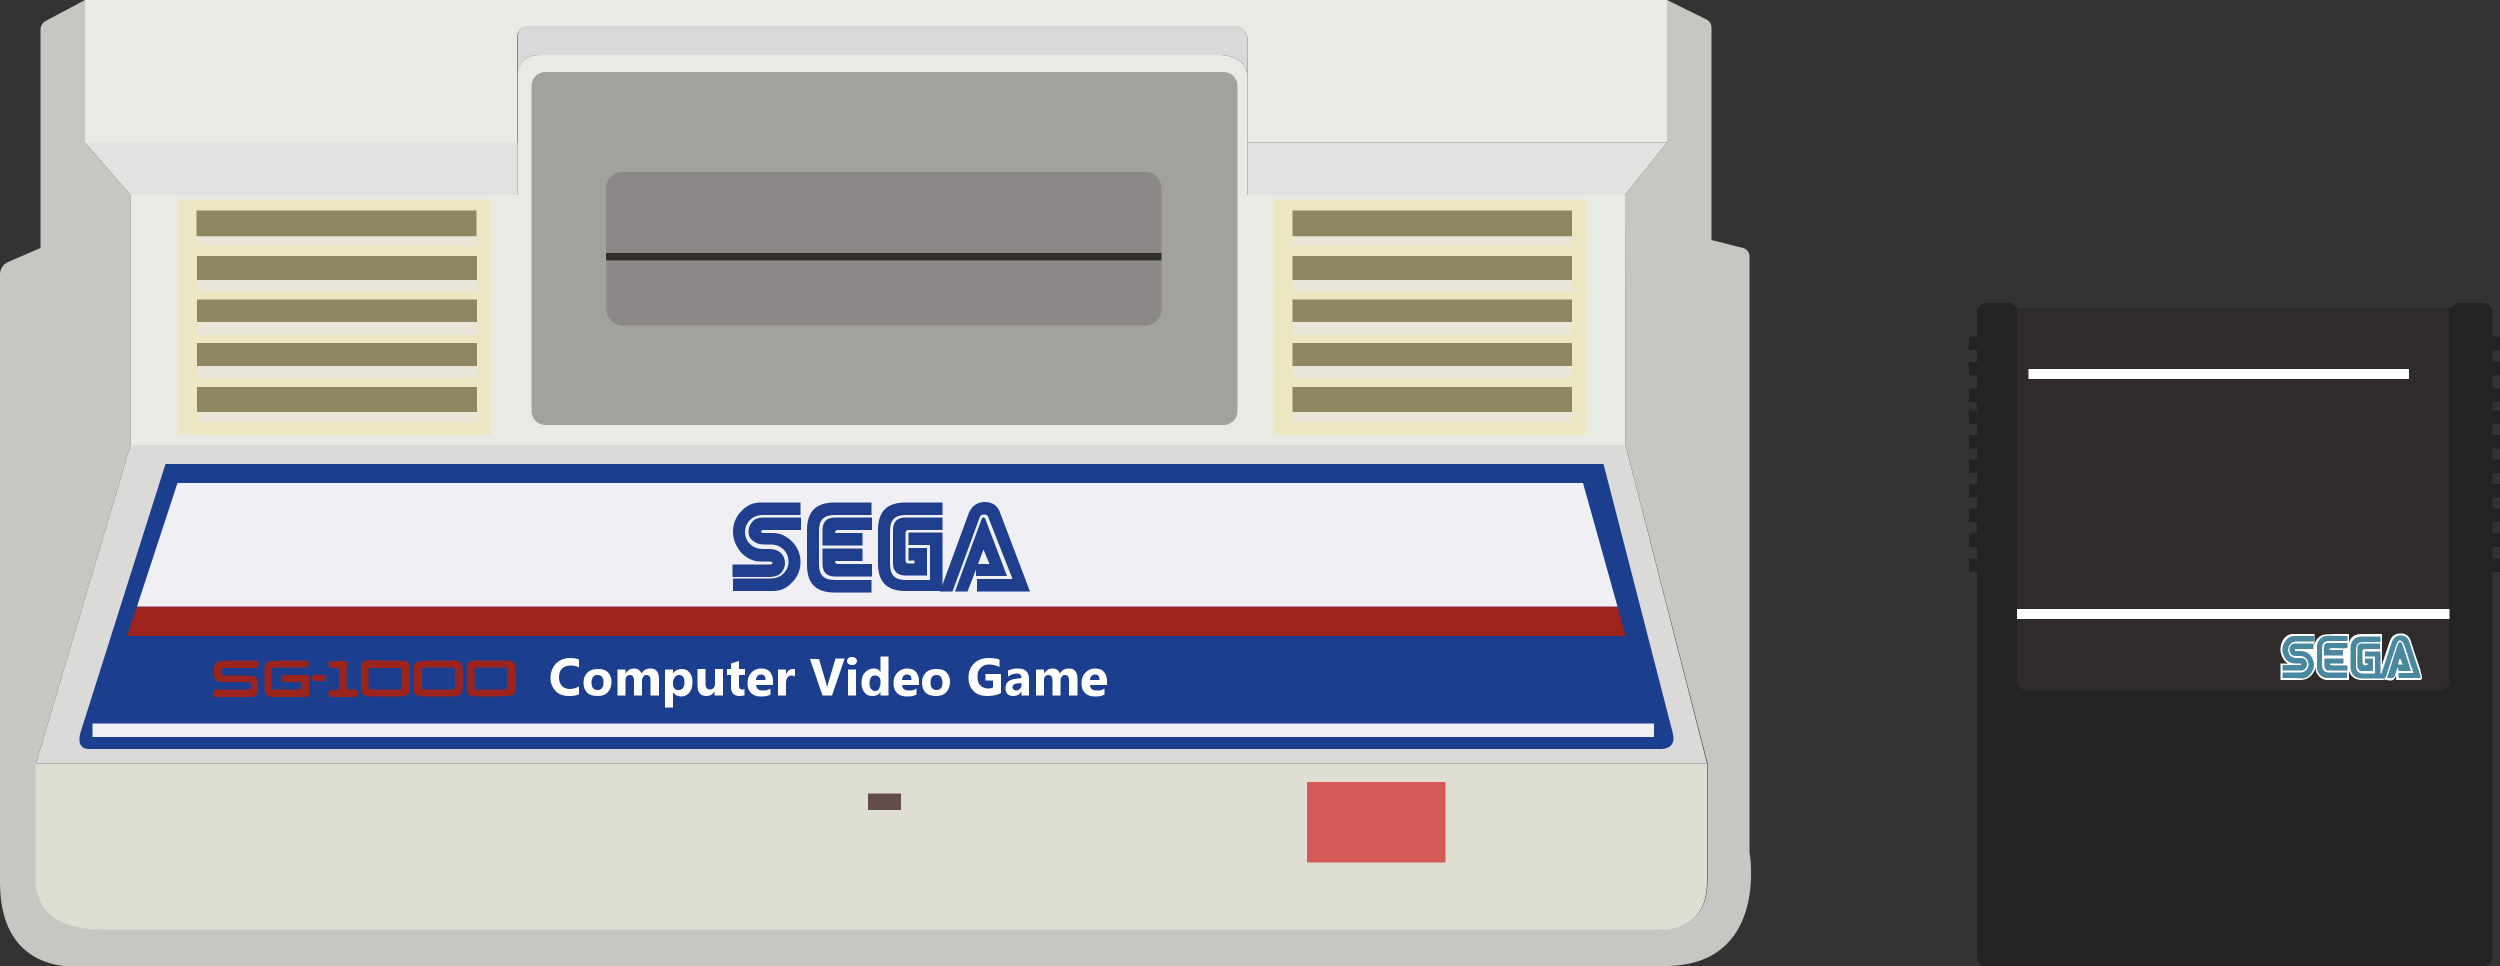 <svg xmlns="http://www.w3.org/2000/svg" viewBox="0 0 500 193.3"><rect x="0" y="0" width="500" height="193.3" fill="#333333" stroke="none"/><path fill="#C7C6C2" d="M333 193.2H17s-17 2.7-17-16.7V54.9c0-1.1.6-2 1.6-2.5l6.5-2.8V6c0-.8.4-1.5 1.2-1.9L17 0v28.5L26.1 39v50L7.2 152.7v21.8S5.5 185.8 20 185.8h311.6s9.9 1.2 9.9-9.6v-23.6L325.1 89l-.1-50 8.4-10.5V0l7.9 3.9c.6.3 1 .9 1 1.6V48l6.3 1.6c.8.2 1.3.9 1.3 1.7v119.2c.1.2 3.8 22.7-16.9 22.7z"/><path fill="#E9EAE4" d="M249.5 7.8c0-1.4-1.1-2.5-2.5-2.5H105.6c-1.2 0-2.2 1-2.2 2.2v21.1H17V0h316.4v28.5h-83.9V7.8z"/><path fill="#DFDED2" d="M341.4 152.7v23.6c0 10.8-9.9 9.6-9.9 9.6H19.9c-14.6 0-12.8-11.4-12.8-11.4v-21.8h334.3z"/><path fill="#DCDAD9" d="M341.4 152.7H7.2L26.1 89h299z"/><path fill="#E3E2E1" d="M103.5 28.5V39H26.1L17 28.5zM333.4 28.5L325 39h-75.5V28.5z"/><path fill="#E9EAE4" d="M325.1 89h-299V39h77.4V15.5v-.3c0-1.1.5-4.2 4.4-4.2H244s5.5-.1 5.5 4.5V39H325l.1 50z"/><path fill="#DAD8D9" d="M249.5 7.8v7.7c0-4.6-5.5-4.5-5.5-4.5H107.9c-3.9 0-4.3 3.2-4.4 4.2V7.4c0-1.2 1-2.2 2.2-2.2H247c1.4 0 2.5 1.2 2.5 2.6z"/><path fill="#A1A19E" d="M247.5 17.2v65c0 1.6-1.3 2.8-2.8 2.8H109.1c-1.6 0-2.8-1.3-2.8-2.8v-65c0-1.6 1.3-2.8 2.8-2.8h135.6c1.5 0 2.8 1.2 2.8 2.8z"/><path fill="#8B8887" d="M232.3 37.7v13.5H121.2V37.7c0-1.9 1.5-3.3 3.3-3.3H229c1.8-.1 3.3 1.4 3.3 3.3zM232.3 52.2v9.6c0 1.9-1.5 3.3-3.3 3.3H124.6c-1.9 0-3.3-1.5-3.3-3.3v-9.6h111z"/><path fill="#302D2A" d="M121.2 50.6h111.1v1.5H121.2z"/><path fill="#EDE6C2" d="M35.5 39.9h62.7V87H35.5z"/><path fill="#8F8662" d="M95.3 42.1v5.2h-56v-5.2h56zm-55.9 9.1V56h56v-4.8h-56zm0 8.7v4.5h56v-4.5h-56zm0 8.7v4.7h56v-4.7h-56zm0 8.8v5h56v-5h-56z"/><path fill="#EBE6DA" d="M95.3 47.3v1.8h-56v-1.8h56zM39.4 56v2.3h56V56h-56zm0 8.4V67h56v-2.6h-56zm0 8.8v2.4h56v-2.4h-56zm0 9.2v2h56v-2h-56z"/><path fill="#EDE6C2" d="M254.6 39.9h62.7V87h-62.7z"/><path fill="#8F8662" d="M314.4 42.1v5.2h-55.9v-5.2h55.9zm-55.9 9.1V56h55.9v-4.8h-55.9zm0 8.7v4.5h55.9v-4.5h-55.9zm0 8.7v4.7h55.9v-4.7h-55.9zm0 8.8v5h55.9v-5h-55.9z"/><path fill="#EBE6DA" d="M314.4 47.3v1.8h-55.9v-1.8h55.9zM258.5 56v2.3h55.9V56h-55.9zm0 8.4V67h55.9v-2.6h-55.9zm0 8.8v2.4h55.9v-2.4h-55.9zm0 9.2v2h55.9v-2h-55.9z"/><path fill="#1B3F8E" d="M332.1 149.8H17.8c-2.8 0-1.7-3.3-1.7-3.3l17-53.7h287.6s13.1 50.8 13.9 54c.7 3.2-2.5 3-2.5 3z"/><path fill="#D55956" d="M261.4 156.4h27.7v16.1h-27.7z"/><path fill="#644C4B" d="M173.6 158.7h6.6v3.3h-6.6z"/><path fill="#EFEFF4" d="M18.5 144.7h312.3v2.7H18.5z"/><path fill="#9D231D" d="M325.1 127.2H25.4l2-5.9h296.1z"/><path fill="#EFEFF4" d="M323.5 121.3H27.4l8.1-24.7h281.1z"/><g fill="#9D231D"><path d="M57.7 132.1h3.4c.5 0 .7.2.6.6 0 .4 0 .8-.6.8h-5.9c-.7 0-.9.1-.9.8.1 1 0 2 0 3 0 .4.1.6.6.6h4.7c.6 0 .6-.3.6-.7 0-.4.2-.9-.6-.8H57c-.6 0-.6-.3-.6-.7 0-.4-.1-.7.6-.7h4.2c.5 0 .6.1.6.6v3.2c0 .4-.1.6-.6.6h-6.8c-.9 0-1.5-.6-1.5-1.4v-4.5c0-.8.6-1.3 1.6-1.3.9-.1 2-.1 3.2-.1zM47.7 132.1H51c.7 0 .7.3.7.7 0 .4 0 .8-.7.8h-5.9c-.5 0-.9 0-.9.7 0 .6.2.8.8.8h4.6c1.5 0 2 .4 2 1.8v1.1c0 .9-.5 1.4-1.5 1.4h-6.9c-.7 0-.5-.4-.5-.8s-.1-.7.6-.7h6.1c.5 0 .8 0 .8-.6 0-.5 0-.9-.8-.9h-4.9c-1.2 0-1.7-.4-1.7-1.5v-1.2c0-.9.6-1.5 1.6-1.5 1.1-.1 2.2-.1 3.3-.1zM77.1 132.1h3.3c1 0 1.5.5 1.6 1.4v4.3c0 1-.7 1.5-1.9 1.5H74c-1.3-.1-1.8-.6-1.8-1.8v-3.8c0-1.2.5-1.6 1.8-1.7 1 .1 2.1.1 3.1.1zm-.1 5.8h2.8c.4 0 .6-.1.6-.5v-3.3c0-.4-.2-.5-.6-.5h-5.5c-.4 0-.6.1-.6.5v3.3c0 .4.2.5.6.5H77zM87.7 132.1h3.1c1.1 0 1.7.5 1.7 1.5.1 1.4.1 2.8 0 4.2 0 1-.6 1.5-1.7 1.5h-6.4c-1.1 0-1.7-.5-1.7-1.5v-4.1c0-1 .6-1.5 1.7-1.5 1.1-.1 2.2-.1 3.3-.1zm-.1 5.8h2.8c.4 0 .6-.1.6-.5v-3.3c0-.4-.1-.6-.6-.6H85c-.5 0-.6.1-.6.6v3.3c0 .4.1.5.6.5h2.6zM98.2 139.3H95c-1.1 0-1.6-.5-1.6-1.5v-4.2c0-1 .5-1.5 1.6-1.5h6.5c1 0 1.5.4 1.6 1.3.1 1.5.1 3 0 4.5 0 .9-.6 1.3-1.6 1.3-1.1.1-2.2.1-3.3.1zm0-1.4h2.7c.5 0 .6-.1.6-.6V134c0-.4-.1-.6-.5-.5h-5.6c-.4 0-.5.1-.5.5v3.5c0 .4.2.5.5.5 1-.1 1.9-.1 2.8-.1zM69.3 135v2.3c0 .5.1.7.7.6h.7c.8-.1.9.3.9.9 0 .4-.2.6-.6.6h-4.7c-.6 0-.6-.3-.6-.7 0-.4 0-.7.6-.7 1.6 0 1.6-.1 1.6-1.5v-2.3c0-.4-.2-.6-.6-.6h-.7c-.8 0-1.1-.5-.8-1.2.1-.2.3-.2.5-.2h2.6c.5 0 .6.2.6.5-.2.8-.2 1.5-.2 2.3zM63.8 136.2h-.7c-.5 0-.7-.1-.7-.6s.2-.7.7-.6h1.1c.4 0 1-.2 1 .6s-.5.6-1 .6h-.4z"/></g><g fill="#FFF"><path d="M115.9 138.8c-.5.3-1.2.4-2.1.4-1.1 0-2-.3-2.7-1-.6-.7-1-1.5-1-2.6 0-1.2.4-2.1 1.1-2.9.7-.7 1.7-1.1 2.8-1.1.7 0 1.3.1 1.8.3v1.6c-.5-.3-1.1-.4-1.7-.4-.7 0-1.2.2-1.7.6-.4.4-.6 1-.6 1.8 0 .7.2 1.3.6 1.7.4.4.9.6 1.6.6.6 0 1.2-.2 1.8-.5v1.5zM119.5 139.2c-.9 0-1.6-.2-2.1-.7-.5-.5-.7-1.2-.7-2 0-.9.3-1.5.8-2s1.2-.7 2.1-.7c.9 0 1.6.2 2 .7.5.5.7 1.1.7 1.9 0 .9-.3 1.6-.8 2.1s-1.1.7-2 .7zm0-4.2c-.4 0-.7.1-.9.4-.2.3-.3.6-.3 1.1 0 1 .4 1.5 1.2 1.5.8 0 1.2-.5 1.2-1.5s-.4-1.5-1.2-1.5zM131.7 139.1h-1.6v-3c0-.8-.3-1.1-.8-1.1-.3 0-.5.1-.6.3-.2.2-.3.5-.3.9v2.9h-1.6v-3c0-.7-.3-1.1-.8-1.1-.3 0-.5.1-.7.3-.2.2-.2.5-.2.9v2.9h-1.6v-5.2h1.6v.8c.2-.3.4-.5.7-.7.3-.2.6-.3 1-.3.7 0 1.2.3 1.5 1 .4-.7 1-1 1.8-1 1.1 0 1.7.7 1.7 2.1v3.3zM134.6 138.5v3H133v-7.6h1.6v.8c.4-.6 1-.9 1.7-.9s1.2.2 1.6.7c.4.5.6 1.1.6 1.9 0 .9-.2 1.6-.6 2.1s-1 .8-1.7.8c-.8-.1-1.2-.3-1.6-.8zm0-2.1v.4c0 .4.1.7.3.9.2.2.4.3.8.3s.7-.1.9-.4c.2-.3.3-.7.3-1.2 0-.9-.4-1.4-1.1-1.4-.3 0-.6.1-.8.4s-.4.5-.4 1zM144.5 139.1h-1.6v-.8c-.4.6-.9.9-1.6.9-1.2 0-1.8-.7-1.8-2.2v-3.2h1.6v3c0 .7.3 1.1.9 1.1.3 0 .5-.1.7-.3.2-.2.3-.5.3-.8v-3h1.6v5.3zM149 139c-.2.1-.6.2-1.1.2-1.1 0-1.7-.6-1.7-1.8V135h-.8v-1.2h.8v-1.1l1.6-.5v1.6h1.2v1.2h-1.2v2.1c0 .5.2.8.6.8.2 0 .3 0 .5-.1v1.2zM154.6 137h-3.4c.1.8.5 1.1 1.4 1.1.6 0 1.1-.1 1.5-.4v1.2c-.5.3-1.1.4-1.9.4-.8 0-1.5-.2-2-.7-.5-.5-.7-1.1-.7-2 0-.9.3-1.6.8-2.1s1.1-.8 1.9-.8c.8 0 1.4.2 1.8.7.4.5.6 1.1.6 1.8v.8zm-1.5-1c0-.8-.3-1.1-.9-1.1-.3 0-.5.1-.7.3s-.3.5-.3.8h1.9zM159 135.3c-.2-.1-.4-.2-.7-.2-.4 0-.6.1-.8.4-.2.3-.3.6-.3 1.1v2.5h-1.6v-5.2h1.6v1c.3-.7.7-1.1 1.4-1.1.2 0 .3 0 .4.1v1.4zM168.9 131.8l-2.5 7.3h-1.9l-2.5-7.3h1.8l1.5 5.1c.1.3.1.5.1.7 0-.2.1-.5.2-.8l1.5-5.1h1.8zM170.4 133c-.3 0-.5-.1-.7-.2s-.3-.4-.3-.6c0-.2.1-.4.3-.6.2-.2.4-.2.7-.2.3 0 .5.1.7.2.2.2.3.4.3.6 0 .2-.1.4-.3.6-.2.2-.4.2-.7.2zm.8 6.1h-1.6v-5.2h1.6v5.2zM177.7 139.1h-1.6v-.7c-.4.6-.9.8-1.6.8-.7 0-1.2-.2-1.6-.7s-.6-1.1-.6-1.9c0-.9.2-1.6.7-2.1s1-.8 1.7-.8 1.1.2 1.4.7v-3.1h1.6v7.8zm-1.6-2.5v-.4c0-.3-.1-.6-.3-.8-.2-.2-.5-.3-.8-.3-.4 0-.6.1-.8.4-.2.3-.3.7-.3 1.2s.1.8.3 1.1c.2.2.5.4.8.4.3 0 .6-.1.8-.4.2-.5.3-.8.3-1.2zM183.8 137h-3.4c.1.8.5 1.1 1.4 1.1.6 0 1.1-.1 1.5-.4v1.2c-.5.3-1.1.4-1.9.4-.8 0-1.5-.2-2-.7s-.7-1.1-.7-2c0-.9.3-1.6.8-2.1s1.1-.8 1.9-.8c.8 0 1.4.2 1.8.7.4.5.6 1.1.6 1.8v.8zm-1.5-1c0-.8-.3-1.1-.9-1.1-.3 0-.5.1-.7.3s-.3.5-.3.8h1.9zM187.2 139.2c-.9 0-1.6-.2-2.1-.7-.5-.5-.7-1.2-.7-2 0-.9.3-1.5.8-2s1.2-.7 2.1-.7c.9 0 1.6.2 2 .7.5.5.7 1.1.7 1.9 0 .9-.3 1.6-.8 2.1s-1.1.7-2 .7zm.1-4.2c-.4 0-.7.1-.9.4-.2.3-.3.6-.3 1.1 0 1 .4 1.5 1.2 1.5.8 0 1.2-.5 1.2-1.5-.1-1-.4-1.5-1.2-1.5zM200.2 138.6c-.7.4-1.6.6-2.7.6-1.2 0-2.1-.3-2.8-1s-1-1.6-1-2.7c0-1.2.4-2.1 1.1-2.8.7-.7 1.7-1.1 3-1.1.8 0 1.5.1 2.1.3v1.5c-.6-.3-1.3-.5-2.1-.5-.7 0-1.2.2-1.7.7s-.6 1-.6 1.8.2 1.3.6 1.7c.4.4.9.6 1.6.6.4 0 .7-.1.9-.2v-1.4h-1.5v-1.3h3.1v3.8zM205.8 139.1h-1.5v-.8c-.4.6-.9.9-1.6.9-.5 0-.9-.1-1.2-.4-.3-.3-.4-.7-.4-1.2 0-1 .6-1.6 1.8-1.8l1.4-.2c0-.6-.3-.9-.9-.9-.6 0-1.2.2-1.8.6v-1.2c.2-.1.5-.2.9-.3s.7-.1 1.1-.1c1.5 0 2.2.7 2.2 2.2v3.2zm-1.5-2.1v-.4l-1 .1c-.5.1-.8.3-.8.7 0 .2.1.3.2.5.1.1.3.2.5.2.3 0 .6-.1.7-.3.3-.2.4-.5.4-.8zM215.4 139.1h-1.6v-3c0-.8-.3-1.1-.8-1.1-.3 0-.5.1-.6.3-.2.2-.3.5-.3.9v2.9h-1.6v-3c0-.7-.3-1.1-.8-1.1-.3 0-.5.1-.7.3-.2.2-.2.5-.2.9v2.9h-1.6v-5.2h1.6v.8c.2-.3.4-.5.7-.7.3-.2.6-.3 1-.3.7 0 1.2.3 1.5 1 .4-.7 1-1 1.8-1 1.1 0 1.7.7 1.7 2.1v3.3zM221.4 137H218c.1.8.5 1.1 1.4 1.1.6 0 1.1-.1 1.5-.4v1.2c-.5.3-1.1.4-1.9.4-.8 0-1.5-.2-2-.7-.5-.5-.7-1.1-.7-2 0-.9.3-1.6.8-2.1s1.1-.8 1.9-.8c.8 0 1.4.2 1.8.7.4.5.6 1.1.6 1.8v.8zm-1.5-1c0-.8-.3-1.1-.9-1.1-.3 0-.5.1-.7.3s-.3.5-.3.8h1.9z"/></g><g fill="#203E8E"><path d="M146.6 106.3c0-1.6.6-3 1.7-4.1 1.1-1.2 2.4-1.7 3.8-1.7h8v2.5h-7.4c-1.1 0-2 .3-2.7 1-.7.7-1 1.5-1 2.4 0 .9.3 1.7 1 2.4s1.6 1 2.7 1h1.2c1 0 1.7.3 2.3.8.5.5.8 1.2.8 2s-.3 1.4-.8 2c-.5.5-1.3.8-2.3.8h-7.4v-2.5h7.4c.4 0 .6-.1.6-.3s-.2-.3-.6-.3h-1.8c-1.4 0-2.7-.6-3.8-1.7-1.1-1.3-1.7-2.7-1.7-4.3zm3.1 0c0-.8.3-1.4.8-2s1.3-.8 2.3-.8h7.4v2.5h-7.4c-.4 0-.6.1-.6.3s.2.3.6.3h1.8c1.4 0 2.7.6 3.8 1.7 1.1 1.1 1.7 2.5 1.7 4.1 0 1.6-.6 3-1.7 4.1-1.1 1.2-2.4 1.7-3.8 1.7h-8v-2.5h7.4c1.1 0 2-.3 2.7-1 .7-.7 1-1.5 1-2.4 0-.9-.3-1.7-1-2.4s-1.6-1-2.7-1h-1.2c-1 0-1.7-.3-2.3-.8s-.8-1.1-.8-1.8zM161.4 106c0-3.7 1.8-5.5 5.5-5.5h7.4v2.5h-7.4c-2.1 0-3.1 1-3.1 3.1v6.8c0 2.1 1 3.1 3.1 3.1h7.4v2.5h-7.4c-3.7 0-5.5-1.8-5.5-5.5v-7zm3.1 3v-3c0-1.6.8-2.5 2.5-2.5h7.4v2.5h-6.8c-.4 0-.6.2-.6.6h5.5v2.5h-8zm0 .7h8v2.5H167c0 .4.2.6.6.6h6.8v2.5H167c-1.6 0-2.5-.8-2.5-2.5v-3.1zM175.6 106c0-3.7 1.8-5.5 5.5-5.5h7.4v2.5h-7.4c-2.1 0-3.1 1-3.1 3.1v6.8c0 2.1 1 3.1 3.1 3.1h4.9v-7h-4.3v-2.5h6.8v11.7h-7.4c-3.7 0-5.5-1.8-5.5-5.5V106zm3 0c0-1.6.8-2.5 2.5-2.5h7.4v2.5h-6.8c-.4 0-.6.2-.6.6v5.5c0 .4.2.6.6.6h1.2v-.6h-1.2v-2.5h3.7v5.5h-4.3c-1.6 0-2.5-.8-2.5-2.5V106z"/><path d="M195.2 115.8h7.3l-4.9-12.5c-.1-.3-.4-.4-.8-.4-.3 0-.6.1-.8.4l-5.5 15H188l5.8-15.8c.7-1.4 1.7-2.1 3.1-2.1 1.6 0 2.6.7 3.1 2.1l6 15.8h-10.6v-2.5zm0-.6v-1.3l-1.7 4.4H191l5.3-14.4c.1-.3.2-.4.4-.4s.3.1.4.4l4.3 11.3h-6.2zm1.5-5.3l-1.1 2.9h2.3l-1.2-2.9z"/></g><g><path fill="#242323" d="M496.5 193.3h-99.2c-1.1 0-1.9-.9-1.9-1.9V62.5c0-1.1.9-1.9 1.9-1.9h4.9l1.2 1H490l1.5-1h5.1c1.1 0 1.9.9 1.9 1.9v128.8c-.1 1.1-.9 2-2 2z"/><path fill="#2E2B2A" d="M403.4 61.6V136c0 1.2 1 2.2 2.2 2.2h82.2c1.1 0 2.1-.9 2.1-2.1V61.6"/><path fill="#242323" d="M393.8 111.7h1.6v2.7h-1.6v-2.7zm0-2.3h1.6v-2.7h-1.6v2.7zm0-5h1.6v-2.7h-1.6v2.7zm0-4.9h1.6v-2.7h-1.6v2.7zm0-4.9h1.6v-2.7h-1.6v2.7zm0-9.8h1.6v-2.7h-1.6v2.7zm0 4.9h1.6V87h-1.6v2.7zm0-9.3h1.6v-2.7h-1.6v2.7zm0-5.3h1.6v-2.7h-1.6v2.7zm0-5.1h1.6v-2.7h-1.6V70zm104.6 44.4h1.6v-2.7h-1.6v2.7zm0-5h1.6v-2.7h-1.6v2.7zm0-5h1.6v-2.7h-1.6v2.7zm0-4.9h1.6v-2.7h-1.6v2.7zm0-4.9h1.6v-2.7h-1.6v2.7zm0-9.8h1.6v-2.7h-1.6v2.7zm0 4.9h1.6V87h-1.6v2.7zm0-9.3h1.6v-2.7h-1.6v2.7zm0-5.3h1.6v-2.7h-1.6v2.7zm0-5.1h1.6v-2.7h-1.6V70z"/><path fill="#FFF" d="M484.4 135.4v.2l-.1.3-.3.1h-4.8v-1c-.2.7-.4 1.1-1.1 1.1-.2 0-.4 0-.8-.1l-.4-.1c-.2.1-.3.1-.5.1h-4.1c-1.2 0-2.2-.7-2.5-1.8v1.8h-4.5c-1.2-.1-2.2-1.2-2.2-2.4v-.1c-.1.5-.3.9-.6 1.3-.5.7-1.3 1.1-2.1 1.2h-4.3v-3.3h1.5c-.5-.3-.9-.7-1.2-1.4-.5-1.1-.4-2.2.2-3.3.5-.8 1.2-1.2 2-1.2H462.9v2.4c0-1.1 1-2.2 2.1-2.3.6 0 1.2-.1 1.8-.1h3v1.7c.3-1.1 1.2-1.7 2.5-1.7h4.1v6.1l1.5-4.5c.4-1.2 1.1-1.7 2.1-1.7h.5c.8.1 1.3.6 1.6 1.3.6 1.9 1.2 3.8 1.9 5.7l.4 1.7z"/><path fill="#4A88A0" d="M484.1 135.6h-4.4v-1h3c-.2-.7-.4-1.2-.6-1.7-.4-1.3-.8-2.7-1.3-4-.1-.3-.4-.7-.7-.8-.5-.1-.6.4-.8.8-.7 2.1-1.4 4.1-2 6.2-.2.5-.4.7-.9.6h-4c-1.4 0-2.3-.9-2.3-2.3v-3.8c0-1.4.9-2.3 2.3-2.3h3.7v1.1H473c-1.5 0-1.8.4-1.8 1.9v2.9c0 1 .5 1.5 1.4 1.5h2.4v-3.4h-2v-1h3.1v4.4h.2c.7-2 1.3-4.1 2-6.1.4-1.2 1.1-1.6 2.2-1.5.6.1 1.1.5 1.3 1.1.8 2.4 1.6 4.9 2.4 7.3-.1 0-.1 0-.1.1zM456.5 135.6v-1.1h3.5c1 0 1.7-.7 1.7-1.6 0-.9-.7-1.7-1.6-1.7h-1.2c-.6-.1-1-.6-1-1.3 0-.6.4-1.2 1-1.2h3.8v1.1H459v.4h1.1c1.3 0 2.3.8 2.6 2.1.4 1.6-.7 3.3-2.3 3.4-1.3-.1-2.5-.1-3.9-.1z"/><path fill="#4A88A0" d="M456.5 134.1V133h3.7v-.3h-1.1c-1.1 0-1.9-.5-2.3-1.5-.5-1-.4-2 .2-2.9.4-.6 1-1.1 1.8-1.1h4v1.1h-3.5c-1.2 0-1.9 1.1-1.6 2.2.2.7.8 1.1 1.6 1.1h1.1c.6.1 1 .6 1 1.2s-.4 1.2-1 1.3h-3.9zM469.5 127.2v1H466c-1.2 0-1.6.4-1.6 1.7v3c0 1.2.5 1.6 1.5 1.6h3.5v1.1h-4.1c-1-.1-1.9-1-1.9-2v-4.4c0-.9.8-1.9 1.7-2 1.5-.1 3 0 4.4 0zM477.4 135.6c.7-2.3 1.5-4.6 2.2-6.8.1-.2.2-.3.4-.4.1 0 .3.1.4.3.6 1.8 1.2 3.6 1.8 5.5h-2.5c0-.3-.1-.5-.1-.7h-.1c-.1.4-.3.8-.4 1.3-.4.9-.4.9-1.7.8zm2.2-2.7h.9c-.1-.4-.3-.8-.4-1.1h-.2c-.1.3-.2.7-.3 1.1zM473.7 132.8c-.3-.1-.5-.2-.7-.2v-.9h1.6v2.5h-2.5c-.2 0-.5-.4-.6-.7-.1-1.3 0-2.7 0-4 0-.5.3-.7.7-.8h3.8v1.1h-2.8c-.6 0-.8.2-.7.8v1.9c.1.6.4.8 1.2.3z"/><path fill="#4A88A0" d="M466 133c1.2.2 2.3 0 3.5.1v1h-4c-.2 0-.5-.4-.6-.7-.1-.5 0-1.1 0-1.7h3.8v1H466v.3zM469.5 128.6v1c-1.2.2-2.4-.1-3.6.1v.3h2.7v1.1h-3.8c0-.6-.1-1.3 0-1.9 0-.2.4-.6.6-.6h4.1z"/><path fill="#FFF" d="M403.4 121.8h86.5v2h-86.5zM405.7 73.8h76.1v2h-76.1z"/></g></svg>
